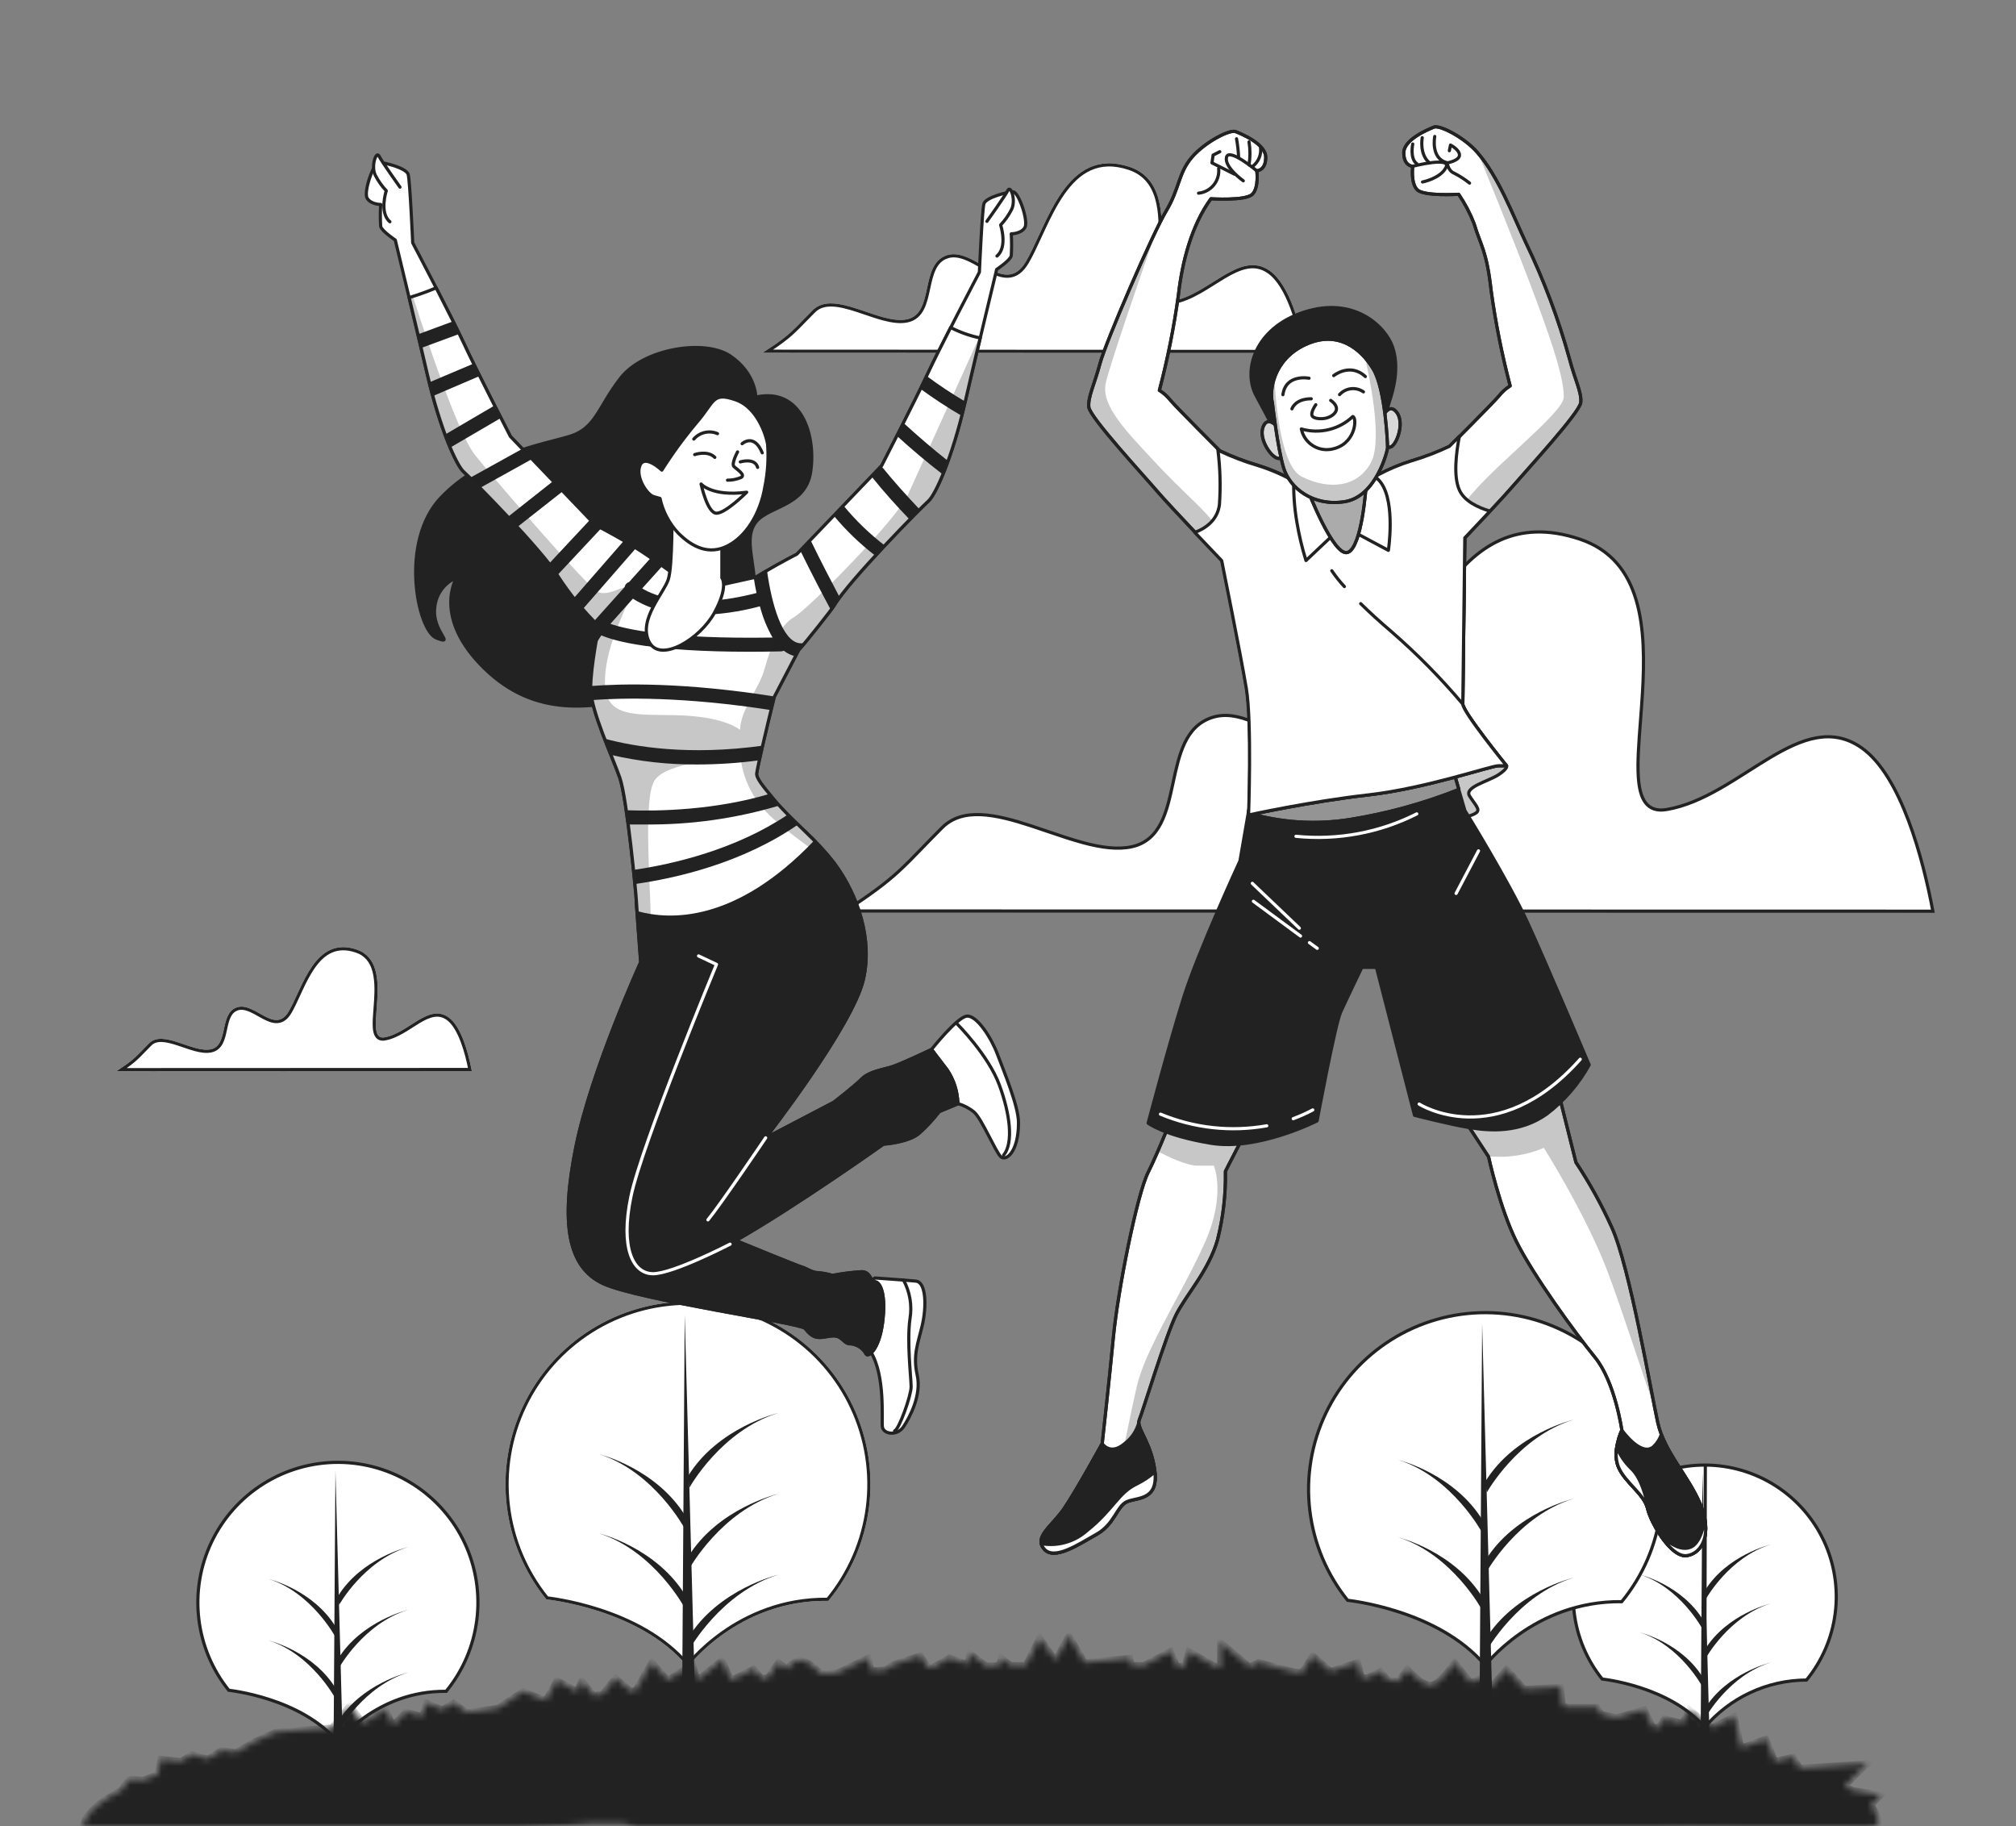 <svg width="318" height="288" viewBox="0 0 318 288" fill="none" xmlns="http://www.w3.org/2000/svg">
<rect x="0" y="0" width="318" height="288" fill="#808080" stroke="none"/>
<mask id="mask0" mask-type="alpha" maskUnits="userSpaceOnUse" x="0" y="0" width="318" height="288">
<path d="M0 15C0 6.716 6.716 0 15 0H303C311.284 0 318 6.716 318 15V288H0V15Z" fill="#F4F6FA"/>
</mask>
<g mask="url(#mask0)">
<path d="M205.93 55.679C205.136 51.429 203.428 44.907 200.284 42.699C195.519 39.339 190.675 46.544 184.91 47.465C179.144 48.387 188.269 29.686 178.184 26.318C168.098 22.95 165.207 35.454 161.84 41.221C158.473 46.989 153.677 38.838 149.349 40.26C145.021 41.682 147.427 49.388 143.107 50.349C138.787 51.31 131.576 45.543 128.209 48.911C125.033 52.089 124.85 52.708 120.268 55.639L205.93 55.679Z" fill="white"/>
<path d="M74.423 168.922C73.899 166.141 72.787 161.867 70.723 160.422C67.546 158.221 64.433 162.94 60.653 163.599C56.873 164.258 62.853 151.945 56.246 149.745C49.639 147.544 47.749 155.727 45.549 159.5C43.349 163.273 40.197 157.911 37.361 158.872C34.527 159.834 36.107 164.854 33.272 165.482C30.437 166.109 25.72 162.304 23.512 164.544C21.424 166.634 21.312 167.023 18.342 168.945L74.423 168.922Z" fill="white"/>
<path d="M286.535 116.364C288.928 115.936 291.282 116.288 293.647 117.942C296.751 120.137 299.181 124.487 301.037 129.403C302.845 134.195 304.091 139.477 304.887 143.703L133.349 143.672C137.471 140.98 139.714 139.281 141.654 137.519C142.899 136.388 144.023 135.228 145.44 133.765C146.343 132.833 147.364 131.779 148.612 130.53C150.242 128.906 152.345 128.375 154.754 128.483C157.171 128.591 159.87 129.342 162.656 130.252C163.498 130.528 164.348 130.817 165.199 131.108C167.154 131.775 169.117 132.444 171.001 132.942C173.707 133.658 176.299 134.035 178.539 133.537C180.809 133.032 182.194 131.638 183.126 129.816C184.051 128.009 184.539 125.763 185.021 123.529L185.034 123.466C185.515 121.237 185.993 119.02 186.878 117.176C187.767 115.325 189.056 113.869 191.159 113.169C193.257 112.471 195.433 112.927 197.656 113.868C199.131 114.493 200.597 115.315 202.059 116.137C202.81 116.558 203.56 116.98 204.311 117.374C206.496 118.52 208.675 119.426 210.752 119.281C212.859 119.134 214.801 117.913 216.525 114.957C217.872 112.646 219.182 109.801 220.569 106.792C220.934 105.998 221.305 105.192 221.684 104.382C223.5 100.491 225.492 96.48 227.902 93.047C230.311 89.613 233.127 86.775 236.583 85.211C240.031 83.65 244.144 83.345 249.178 85.024C254.17 86.688 256.788 90.247 258.091 94.655C259.398 99.077 259.374 104.339 259.074 109.364C258.986 110.851 258.872 112.319 258.763 113.737C258.504 117.091 258.266 120.167 258.426 122.555C258.539 124.253 258.854 125.66 259.547 126.583C259.897 127.05 260.344 127.392 260.903 127.582C261.459 127.77 262.109 127.803 262.863 127.677C265.802 127.185 268.61 125.896 271.309 124.361C272.659 123.593 273.986 122.761 275.29 121.934C275.477 121.815 275.665 121.696 275.852 121.577C276.964 120.87 278.059 120.174 279.143 119.528C281.68 118.016 284.129 116.795 286.535 116.364Z" fill="white" stroke="#222222" stroke-width="0.5"/>
<path d="M200.14 42.903L200.141 42.903C201.647 43.962 202.838 46.081 203.754 48.512C204.624 50.819 205.23 53.361 205.628 55.429L121.115 55.39C122.959 54.186 124.015 53.383 124.933 52.553C125.562 51.984 126.129 51.399 126.839 50.666C127.282 50.208 127.781 49.693 128.386 49.088L128.209 48.911L128.386 49.088C129.163 48.311 130.167 48.05 131.339 48.1C132.519 48.15 133.843 48.515 135.223 48.965C135.64 49.101 136.063 49.245 136.488 49.389C137.455 49.719 138.432 50.051 139.366 50.298C140.712 50.653 142.021 50.847 143.161 50.593C144.331 50.333 145.044 49.609 145.519 48.681C145.986 47.766 146.231 46.634 146.469 45.53L146.474 45.51C146.714 44.397 146.948 43.309 147.381 42.41C147.811 41.515 148.427 40.826 149.427 40.498L149.349 40.26L149.427 40.498C150.424 40.17 151.466 40.386 152.555 40.851C153.277 41.159 153.989 41.561 154.706 41.966C155.081 42.178 155.458 42.391 155.838 42.591C156.92 43.161 158.027 43.628 159.094 43.553C160.191 43.477 161.186 42.837 162.056 41.347C162.729 40.194 163.384 38.774 164.073 37.278C164.254 36.886 164.437 36.49 164.623 36.092C165.524 34.162 166.509 32.181 167.697 30.488C168.886 28.794 170.266 27.405 171.952 26.642C173.629 25.883 175.635 25.731 178.104 26.555C180.531 27.366 181.803 29.091 182.439 31.244C183.078 33.411 183.067 35.997 182.917 38.485C182.873 39.209 182.818 39.928 182.764 40.624C182.634 42.296 182.515 43.842 182.595 45.04C182.652 45.888 182.811 46.618 183.179 47.109C183.367 47.361 183.61 47.548 183.913 47.653C184.214 47.757 184.56 47.774 184.949 47.712C186.433 47.475 187.847 46.835 189.197 46.077C189.872 45.698 190.535 45.286 191.185 44.878C191.289 44.812 191.392 44.747 191.495 44.682C192.039 44.34 192.572 44.004 193.099 43.691C194.359 42.946 195.559 42.352 196.727 42.142C197.881 41.936 199.008 42.105 200.14 42.903Z" fill="white" stroke="#222222" stroke-width="0.5"/>
<path d="M60.696 163.846L60.653 163.599L60.696 163.846C61.683 163.673 62.616 163.238 63.499 162.732C63.941 162.478 64.374 162.205 64.797 161.935C64.855 161.898 64.912 161.861 64.969 161.825C65.334 161.592 65.69 161.364 66.043 161.152C66.862 160.662 67.634 160.278 68.385 160.143C69.123 160.011 69.844 160.117 70.58 160.627C71.546 161.304 72.318 162.671 72.917 164.259C73.469 165.726 73.859 167.34 74.121 168.672L19.178 168.695C20.231 167.991 20.866 167.501 21.426 166.993C21.835 166.621 22.207 166.237 22.674 165.756C22.965 165.456 23.293 165.118 23.689 164.721L23.69 164.72C24.177 164.225 24.808 164.054 25.56 164.084C26.319 164.114 27.175 164.35 28.079 164.646C28.353 164.736 28.633 164.832 28.915 164.928C29.546 165.144 30.186 165.364 30.797 165.527C31.682 165.763 32.556 165.896 33.326 165.726L33.326 165.726C34.124 165.549 34.611 165.057 34.931 164.434C35.243 163.825 35.406 163.074 35.561 162.355L35.564 162.342C35.721 161.612 35.873 160.911 36.151 160.33C36.425 159.757 36.814 159.322 37.442 159.109C38.065 158.898 38.724 159.027 39.43 159.326C39.904 159.526 40.367 159.788 40.84 160.055C41.082 160.192 41.327 160.33 41.577 160.462C42.287 160.837 43.031 161.156 43.757 161.108C44.513 161.058 45.187 160.618 45.765 159.626C46.206 158.869 46.636 157.936 47.086 156.958C47.204 156.701 47.324 156.441 47.446 156.18C48.035 154.918 48.676 153.628 49.449 152.526C50.223 151.424 51.115 150.529 52.2 150.038C53.276 149.55 54.567 149.449 56.167 149.982C57.724 150.501 58.54 151.607 58.95 153.001C59.365 154.41 59.358 156.096 59.26 157.729C59.232 158.2 59.196 158.669 59.16 159.125C59.075 160.225 58.996 161.249 59.05 162.039C59.087 162.596 59.193 163.095 59.45 163.435C59.584 163.611 59.758 163.742 59.975 163.814C60.189 163.885 60.431 163.892 60.696 163.846Z" fill="white" stroke="#222222" stroke-width="0.5"/>
<path d="M268.895 272.423C266.117 269.163 262.105 267.266 258.779 266.18C257.074 265.624 255.542 265.278 254.436 265.072C253.882 264.968 253.435 264.9 253.126 264.857C252.971 264.835 252.851 264.82 252.769 264.811C252.753 264.809 252.739 264.807 252.726 264.806C250.294 261.777 248.76 258.124 248.302 254.265C247.838 250.361 248.491 246.404 250.186 242.859C251.883 239.311 254.55 236.319 257.881 234.23L257.881 234.23C261.21 232.14 265.063 231.041 268.994 231.058L268.895 272.423ZM268.895 272.423C270.853 270.117 273.284 268.256 276.025 266.969C278.82 265.655 281.867 264.971 284.955 264.961C287.418 261.95 288.987 258.308 289.481 254.446L289.729 254.477L289.481 254.446C289.98 250.547 289.361 246.585 287.698 243.022C286.032 239.462 283.391 236.446 280.081 234.327C276.77 232.208 272.926 231.076 268.995 231.058L268.895 272.423Z" fill="white" stroke="#222222" stroke-width="0.5"/>
<path d="M268.539 232.284L268.172 286.463H269.999L268.539 232.284Z" fill="#222222"/>
<path d="M269.087 270.773C269.087 270.773 272.732 264.211 279.299 262.201C279.299 262.201 272.367 263.846 268.904 269.493L269.087 270.773Z" fill="#222222"/>
<path d="M269.087 252.168C269.087 252.168 272.732 245.606 279.299 243.595C279.299 243.595 272.367 245.24 268.904 250.89L269.087 252.168Z" fill="#222222"/>
<path d="M269.087 261.47C269.087 261.47 272.732 254.908 279.299 252.898C279.299 252.898 272.367 254.543 268.904 260.19L269.087 261.47Z" fill="#222222"/>
<path d="M268.547 256.909C268.547 256.909 265.029 250.349 258.692 248.339C258.692 248.339 265.379 249.982 268.722 255.631L268.547 256.909Z" fill="#222222"/>
<path d="M268.547 266.029C268.547 266.029 265.029 259.467 258.692 257.459C258.692 257.459 265.379 259.102 268.722 264.751L268.547 266.029Z" fill="#222222"/>
<path d="M234.268 262.638C230.559 258.246 225.17 255.691 220.699 254.23C218.421 253.486 216.373 253.023 214.894 252.747C214.155 252.608 213.558 252.516 213.144 252.459C212.938 252.43 212.777 252.41 212.668 252.398C212.629 252.393 212.597 252.389 212.572 252.387C209.29 248.31 207.223 243.391 206.604 238.192C205.98 232.948 206.859 227.633 209.137 222.869C211.417 218.103 215 214.084 219.474 211.278C223.947 208.473 229.127 206.995 234.406 207.019C239.685 207.043 244.85 208.569 249.297 211.414C253.746 214.262 257.294 218.313 259.529 223.098C261.763 227.884 262.594 233.206 261.922 238.445C261.255 243.644 259.137 248.551 255.812 252.6C248.847 252.526 243.424 255.082 239.74 257.661C237.887 258.957 236.473 260.261 235.521 261.241C235.045 261.731 234.684 262.14 234.442 262.428C234.375 262.508 234.317 262.578 234.268 262.638Z" fill="white" stroke="#222222" stroke-width="0.5"/>
<path d="M233.789 208.761L233.302 281.305H235.741L233.789 208.761Z" fill="#222222"/>
<path d="M234.526 260.302C234.526 260.302 239.41 251.508 248.201 248.823C248.201 248.823 238.918 251.016 234.28 258.586L234.526 260.302Z" fill="#222222"/>
<path d="M234.526 235.382C234.526 235.382 239.41 226.588 248.201 223.903C248.201 223.903 238.918 226.104 234.28 233.674L234.526 235.382Z" fill="#222222"/>
<path d="M234.526 247.847C234.526 247.847 239.41 239.053 248.201 236.358C248.201 236.358 238.918 238.559 234.28 246.131L234.526 247.847Z" fill="#222222"/>
<path d="M233.804 241.737C233.804 241.737 229.086 232.943 220.606 230.258C220.606 230.258 229.555 232.449 234.035 240.029L233.804 241.737Z" fill="#222222"/>
<path d="M233.804 253.947C233.804 253.947 229.086 245.153 220.606 242.468C220.606 242.468 229.555 244.668 234.035 252.238L233.804 253.947Z" fill="#222222"/>
<path d="M86.184 252.248C86.184 252.248 100.995 253.708 108.499 262.892C108.499 262.892 116.44 252.255 130.671 252.477C134.155 248.279 136.375 243.176 137.072 237.763C137.768 232.351 136.913 226.851 134.606 221.906C132.299 216.961 128.634 212.773 124.04 209.831C119.445 206.889 114.109 205.313 108.654 205.288C103.199 205.262 97.849 206.788 93.227 209.687C88.605 212.586 84.902 216.741 82.549 221.664C80.196 226.588 79.29 232.079 79.936 237.497C80.583 242.917 82.755 248.039 86.2 252.27L86.184 252.248Z" fill="white"/>
<path d="M108.677 262.274C108.606 262.358 108.545 262.432 108.494 262.495C104.702 257.996 99.184 255.381 94.605 253.888C92.272 253.128 90.175 252.656 88.661 252.374C87.904 252.233 87.292 252.139 86.869 252.081C86.658 252.052 86.493 252.031 86.381 252.018C86.355 252.015 86.332 252.012 86.311 252.01C82.944 247.835 80.82 242.797 80.184 237.467C79.544 232.096 80.442 226.653 82.775 221.772C85.107 216.892 88.778 212.773 93.36 209.899C97.941 207.025 103.245 205.513 108.653 205.538L108.653 205.538C114.061 205.562 119.35 207.125 123.905 210.041C128.46 212.958 132.092 217.11 134.379 222.012L134.606 221.906L134.379 222.012C136.667 226.914 137.514 232.366 136.824 237.731C136.138 243.058 133.965 248.082 130.555 252.225C123.431 252.144 117.879 254.758 114.105 257.396C112.208 258.723 110.759 260.056 109.783 261.059C109.295 261.561 108.925 261.98 108.677 262.274Z" fill="white" stroke="#222222" stroke-width="0.5"/>
<path d="M108.007 207.34L107.506 281.6H110.008L108.007 207.34Z" fill="#222222"/>
<path d="M108.761 260.095C108.761 260.095 113.756 251.104 122.785 248.346C122.785 248.346 113.256 250.595 108.539 258.348L108.761 260.095Z" fill="#222222"/>
<path d="M108.761 234.596C108.761 234.596 113.756 225.595 122.753 222.847C122.753 222.847 113.224 225.094 108.507 232.839L108.761 234.596Z" fill="#222222"/>
<path d="M108.761 247.346C108.761 247.346 113.756 238.344 122.753 235.596C122.753 235.596 113.224 237.845 108.507 245.598L108.761 247.346Z" fill="#222222"/>
<path d="M108.014 241.093C108.014 241.093 103.194 232.094 94.514 229.344C94.514 229.344 103.679 231.593 108.261 239.345L108.014 241.093Z" fill="#222222"/>
<path d="M108.014 253.596C108.014 253.596 103.194 244.597 94.514 241.84C94.514 241.84 103.679 244.096 108.261 251.841L108.014 253.596Z" fill="#222222"/>
<path d="M53.386 274.563C53.35 274.607 53.316 274.647 53.287 274.683C50.333 271.211 46.064 269.192 42.523 268.037C40.71 267.445 39.08 267.078 37.904 266.859C37.316 266.749 36.84 266.676 36.511 266.631C36.346 266.608 36.218 266.592 36.131 266.582C36.115 266.58 36.1 266.578 36.086 266.576C33.49 263.348 31.853 259.455 31.363 255.339C30.869 251.18 31.565 246.969 33.37 243.192C35.176 239.415 38.017 236.228 41.563 234.004C45.109 231.781 49.214 230.611 53.399 230.629C57.584 230.648 61.677 231.856 65.203 234.113C68.728 236.37 71.54 239.583 73.311 243.376C75.082 247.17 75.739 251.387 75.206 255.539C74.678 259.653 73.004 263.535 70.376 266.739C64.844 266.686 60.535 268.718 57.606 270.768C56.131 271.8 55.005 272.837 54.246 273.617C53.867 274.008 53.58 274.334 53.386 274.563Z" fill="white" stroke="#222222" stroke-width="0.5"/>
<path d="M52.91 231.965L52.521 289.591H54.459L52.91 231.965Z" fill="#222222"/>
<path d="M53.49 272.901C53.49 272.901 57.373 265.92 64.353 263.782C64.353 263.782 56.984 265.53 53.299 271.543L53.49 272.901Z" fill="#222222"/>
<path d="M53.49 253.112C53.49 253.112 57.373 246.131 64.353 243.994C64.353 243.994 56.984 245.742 53.299 251.754L53.49 253.112Z" fill="#222222"/>
<path d="M53.49 263.019C53.49 263.019 57.373 256.028 64.353 253.898C64.353 253.898 56.984 255.648 53.299 261.66L53.49 263.019Z" fill="#222222"/>
<path d="M52.902 258.158C52.902 258.158 49.154 251.174 42.42 249.037C42.42 249.037 49.567 250.785 53.085 256.799L52.902 258.158Z" fill="#222222"/>
<path d="M52.902 267.857C52.902 267.857 49.154 260.874 42.42 258.737C42.42 258.737 49.567 260.484 53.085 266.499L52.902 267.857Z" fill="#222222"/>
<mask id="path-36-inside-1" fill="white">
<path d="M296.699 283.109L292.188 282.315C291.806 282.108 291.402 281.909 290.973 281.719L294.562 278.129L283.898 278.844L282.825 277.065L279.983 277.771L278.56 274.212L274.645 275.641L273.581 270.661L270.024 272.44L266.466 269.588L265.386 271.757L262.542 271.043L261.566 272.504L260.661 272.275L259.374 269.588L255.006 270.875L252.624 270.343L251.887 269.23H247.303L246.51 269.079L246.169 266.029L240.482 266.387L237.638 263.21L235.146 266.054L233.733 264.608L231.954 265.323L229.46 262.145C229.46 262.145 227.331 265.323 225.91 265.703C224.489 266.085 221.995 263.21 221.995 263.21L220.542 265.148L218.954 264.973L217.747 263.566L215.625 264.608L214.769 264.528L214.173 262.145L209.9 263.566L207.058 261.073L205.389 263.741L204.231 263.663L202.435 263.21L198.52 262.145L197.099 262.853L192.477 258.944V262.987H192.057L187.498 260.382L186.895 262.765H185.64L184.647 260.382L180.423 262.622H178.437L178.247 261.478L171.1 262.193L168.614 257.919L166.478 261.835L163.992 258.277L161.816 262.622H159.434L157.925 261.446L157.576 262.661L155.582 262.717L152.962 260.699L152.605 262.471L149.785 261.431L146.99 263.018H146.45L145.164 261.088L140.891 262.51L139.644 263.344L137.429 263.464L136.984 261.446L132.029 263.829L129.575 263.987C128.741 263.145 127.28 261.835 126.311 261.835C125.863 261.871 125.432 262.02 125.058 262.269C124.685 262.517 124.38 262.858 124.175 263.257L122.785 262.12L121.157 264.559L120.093 264.656L118.878 263.186L115.32 264.965L113.899 261.787L109.984 264.965L109.269 262.471L105.314 264.965L102.821 262.12L100.264 266.594L99.47 266.681L97.087 264.608L95.023 267.19L93.609 267.365L91.751 264.98L91.036 266.76L87.86 264.98L86.081 268.159L82.523 266.737L78.513 269.374L73.661 270.065L71.548 268.548L69.769 269.612L67.276 268.548L66.569 270.685L64.076 269.97L62.202 271.844L61.86 271.9L60.844 269.588L57.318 271.757L55.189 268.913L52.338 272.472L47.717 272.822L43.452 273.18L40.276 274.602L37.187 276.357L34.939 276.023L32.906 277.318L32.692 277.374L30.309 276.69L28.531 277.754L25.354 277.406L24.862 279.845C24.068 280.13 23.337 280.424 22.591 280.733C21.884 280.663 21.161 280.607 20.724 280.607C20.288 280.607 19.708 281.402 19.136 282.33C13.95 285.017 10.774 288.376 14.872 291.983C20.256 296.749 33.931 294.651 40.236 294.23C67.236 292.436 87.621 286.772 98.104 287.692C108.586 288.615 66.966 310.436 111.977 310.445C156.988 310.453 249.361 305.234 262.861 303.963C276.36 302.691 249.464 297.735 253.332 291.791C257.199 285.85 288.599 290.886 293.879 289.472C297.38 288.535 296.261 286.193 295.134 284.706L296.699 283.109Z"/>
</mask>
<path d="M296.699 283.109L292.188 282.315C291.806 282.108 291.402 281.909 290.973 281.719L294.562 278.129L283.898 278.844L282.825 277.065L279.983 277.771L278.56 274.212L274.645 275.641L273.581 270.661L270.024 272.44L266.466 269.588L265.386 271.757L262.542 271.043L261.566 272.504L260.661 272.275L259.374 269.588L255.006 270.875L252.624 270.343L251.887 269.23H247.303L246.51 269.079L246.169 266.029L240.482 266.387L237.638 263.21L235.146 266.054L233.733 264.608L231.954 265.323L229.46 262.145C229.46 262.145 227.331 265.323 225.91 265.703C224.489 266.085 221.995 263.21 221.995 263.21L220.542 265.148L218.954 264.973L217.747 263.566L215.625 264.608L214.769 264.528L214.173 262.145L209.9 263.566L207.058 261.073L205.389 263.741L204.231 263.663L202.435 263.21L198.52 262.145L197.099 262.853L192.477 258.944V262.987H192.057L187.498 260.382L186.895 262.765H185.64L184.647 260.382L180.423 262.622H178.437L178.247 261.478L171.1 262.193L168.614 257.919L166.478 261.835L163.992 258.277L161.816 262.622H159.434L157.925 261.446L157.576 262.661L155.582 262.717L152.962 260.699L152.605 262.471L149.785 261.431L146.99 263.018H146.45L145.164 261.088L140.891 262.51L139.644 263.344L137.429 263.464L136.984 261.446L132.029 263.829L129.575 263.987C128.741 263.145 127.28 261.835 126.311 261.835C125.863 261.871 125.432 262.02 125.058 262.269C124.685 262.517 124.38 262.858 124.175 263.257L122.785 262.12L121.157 264.559L120.093 264.656L118.878 263.186L115.32 264.965L113.899 261.787L109.984 264.965L109.269 262.471L105.314 264.965L102.821 262.12L100.264 266.594L99.47 266.681L97.087 264.608L95.023 267.19L93.609 267.365L91.751 264.98L91.036 266.76L87.86 264.98L86.081 268.159L82.523 266.737L78.513 269.374L73.661 270.065L71.548 268.548L69.769 269.612L67.276 268.548L66.569 270.685L64.076 269.97L62.202 271.844L61.86 271.9L60.844 269.588L57.318 271.757L55.189 268.913L52.338 272.472L47.717 272.822L43.452 273.18L40.276 274.602L37.187 276.357L34.939 276.023L32.906 277.318L32.692 277.374L30.309 276.69L28.531 277.754L25.354 277.406L24.862 279.845C24.068 280.13 23.337 280.424 22.591 280.733C21.884 280.663 21.161 280.607 20.724 280.607C20.288 280.607 19.708 281.402 19.136 282.33C13.95 285.017 10.774 288.376 14.872 291.983C20.256 296.749 33.931 294.651 40.236 294.23C67.236 292.436 87.621 286.772 98.104 287.692C108.586 288.615 66.966 310.436 111.977 310.445C156.988 310.453 249.361 305.234 262.861 303.963C276.36 302.691 249.464 297.735 253.332 291.791C257.199 285.85 288.599 290.886 293.879 289.472C297.38 288.535 296.261 286.193 295.134 284.706L296.699 283.109Z" fill="#222222" stroke="#222222" mask="url(#path-36-inside-1)"/>
<path d="M185.164 175.364C185.164 175.364 182.869 181.37 181.105 184.897C179.343 188.424 176.341 203.455 175.626 210.874C174.911 218.293 173.863 227.659 173.863 227.659C173.863 227.659 169.797 235.08 167.86 237.909C165.922 240.735 163.095 242.324 164.683 244.264C166.271 246.201 170.163 243.556 172.99 241.967C175.817 240.379 176.166 237.551 177.754 236.843C179.343 236.137 182.702 236.66 182.17 232.077C181.638 227.493 179.168 225.189 179.7 223.95C180.232 222.711 183.933 210.526 185.521 207.347C187.109 204.17 190.643 200.451 192.056 195.51C192.943 191.987 193.359 188.363 193.295 184.73C193.295 184.73 196.646 178.018 197.179 177.66C197.71 177.303 187.109 176.778 185.164 175.364Z" fill="white"/>
<path d="M185.164 175.364C185.164 175.364 182.869 181.37 181.105 184.897C179.343 188.424 176.341 203.455 175.626 210.874C174.911 218.293 173.863 227.659 173.863 227.659C173.863 227.659 169.797 235.08 167.86 237.909C165.922 240.735 163.095 242.324 164.683 244.264C166.271 246.201 170.163 243.556 172.99 241.967C175.817 240.379 176.166 237.551 177.754 236.843C179.343 236.137 182.702 236.66 182.17 232.077C181.638 227.493 179.168 225.189 179.7 223.95C180.232 222.711 183.933 210.526 185.521 207.347C187.109 204.17 190.643 200.451 192.056 195.51C192.943 191.987 193.359 188.363 193.295 184.73C193.295 184.73 196.646 178.018 197.179 177.66C197.71 177.303 187.109 176.778 185.164 175.364Z" fill="white" stroke="#222222" stroke-width="0.5" stroke-linecap="round" stroke-linejoin="round"/>
<path opacity="0.25" d="M182.63 181.584C184.171 182.379 187.125 183.841 188.935 183.841H191.469C191.469 183.841 193.438 188.345 190.063 195.948C186.688 203.55 180.772 212.551 179.366 218.461C178.572 221.757 176.492 232.038 174.792 240.498C176.079 239.021 176.587 237.376 177.746 236.86C179.334 236.152 182.694 236.677 182.162 232.094C181.629 227.508 179.16 225.205 179.692 223.966C180.224 222.727 183.932 210.526 185.521 207.347C187.109 204.17 190.643 200.451 192.056 195.51C192.943 191.987 193.359 188.363 193.295 184.73C193.295 184.73 196.646 178.018 197.179 177.66C197.71 177.303 187.109 176.778 185.163 175.364C185.163 175.364 183.932 178.51 182.63 181.584Z" fill="#222222"/>
<path d="M185.164 175.364C185.164 175.364 182.869 181.37 181.105 184.897C179.343 188.424 176.341 203.455 175.626 210.874C174.911 218.293 173.863 227.659 173.863 227.659C173.863 227.659 169.797 235.08 167.86 237.909C165.922 240.735 163.095 242.324 164.683 244.264C166.271 246.202 170.163 243.556 172.99 241.967C175.817 240.379 176.166 237.551 177.754 236.843C179.343 236.137 182.702 236.66 182.17 232.077C181.638 227.493 179.168 225.189 179.7 223.95C180.232 222.711 183.933 210.526 185.521 207.347C187.109 204.17 190.643 200.451 192.056 195.51C192.943 191.987 193.359 188.363 193.295 184.73C193.295 184.73 196.646 178.018 197.179 177.66C197.71 177.303 187.109 176.778 185.164 175.364Z" stroke="#222222" stroke-width="0.5" stroke-linecap="round" stroke-linejoin="round"/>
<path d="M164.675 244.278C166.264 246.225 170.155 243.572 172.982 241.983C175.809 240.394 176.158 237.565 177.747 236.859C179.335 236.151 182.694 236.677 182.162 232.093C181.694 228.009 179.692 225.738 179.621 224.419C179.253 225.718 178.473 226.862 177.397 227.676C175.102 229.623 173.863 227.676 173.863 227.676C173.863 227.676 169.798 235.095 167.86 237.923C165.922 240.751 163.087 242.365 164.675 244.278Z" fill="#222222" stroke="#222222" stroke-width="0.5" stroke-linecap="round" stroke-linejoin="round"/>
<path d="M182.17 232.133C181.312 232.886 180.359 233.525 179.335 234.031C176.333 235.445 175.627 238.091 171.394 241.45C170.429 242.3 169.285 242.92 168.048 243.265C166.811 243.612 165.512 243.677 164.247 243.453C164.326 243.746 164.47 244.016 164.668 244.247C166.256 246.194 170.147 243.541 172.974 241.952C175.801 240.362 176.151 237.534 177.739 236.828C179.327 236.12 182.662 236.668 182.17 232.133Z" fill="white" stroke="#222222" stroke-width="0.5" stroke-linecap="round" stroke-linejoin="round"/>
<path d="M230.738 176.246L234.804 182.435C234.804 182.435 236.567 190.562 239.22 195.861C241.872 201.159 248.407 210.159 251.585 214.06C254.76 217.96 255.824 225.546 255.824 225.546C255.824 225.546 254.237 228.908 255.293 231.378C256.349 233.849 259.359 235.621 259.89 237.916C260.422 240.211 263.6 245.693 266.07 245.335C268.539 244.977 270.135 241.808 268.189 237.208C266.243 232.61 262.535 229.083 261.479 224.307C260.422 219.534 257.064 199.745 254.237 193.563C252.632 190.001 250.741 186.574 248.582 183.316L245.93 172.711C245.93 172.711 236.042 178.018 230.738 176.246Z" fill="white"/>
<path d="M230.738 176.246L234.804 182.435C234.804 182.435 236.567 190.562 239.22 195.861C241.872 201.159 248.407 210.159 251.585 214.06C254.76 217.96 255.824 225.546 255.824 225.546C255.824 225.546 254.237 228.908 255.293 231.378C256.349 233.849 259.359 235.621 259.89 237.916C260.422 240.211 263.6 245.693 266.07 245.335C268.539 244.977 270.135 241.808 268.189 237.208C266.243 232.61 262.535 229.083 261.479 224.307C260.422 219.534 257.064 199.745 254.237 193.563C252.632 190.001 250.741 186.574 248.582 183.316L245.93 172.711C245.93 172.711 236.042 178.018 230.738 176.246Z" fill="white" stroke="#222222" stroke-width="0.5" stroke-linecap="round" stroke-linejoin="round"/>
<path opacity="0.25" d="M254.237 193.563C252.632 190.001 250.741 186.574 248.582 183.316L245.93 172.711C245.93 172.711 236.042 178.018 230.738 176.246L234.779 182.395C235.47 182.395 236.234 182.435 237.052 182.435C239.277 182.377 241.473 181.899 243.524 181.029C243.524 181.029 250.274 191.721 253.648 200.729C255.992 206.982 259.016 216.475 261.018 222.083C259.644 215.131 256.729 199.03 254.237 193.563Z" fill="#222222"/>
<path d="M230.738 176.246L234.804 182.435C234.804 182.435 236.567 190.562 239.22 195.861C241.872 201.159 248.407 210.159 251.585 214.06C254.76 217.96 255.824 225.546 255.824 225.546C255.824 225.546 254.237 228.908 255.293 231.378C256.349 233.849 259.359 235.621 259.89 237.916C260.422 240.211 263.6 245.693 266.07 245.335C268.539 244.977 270.135 241.808 268.189 237.208C266.243 232.61 262.535 229.083 261.479 224.307C260.422 219.534 257.064 199.745 254.237 193.563C252.632 190.001 250.741 186.574 248.582 183.316L245.93 172.711C245.93 172.711 236.042 178.018 230.738 176.246Z" stroke="#222222" stroke-width="0.5" stroke-linecap="round" stroke-linejoin="round"/>
<path d="M268.189 237.208C266.513 233.238 263.527 230.059 262.058 226.223C261.803 226.979 261.359 227.659 260.773 228.2C258.826 229.789 255.824 225.547 255.824 225.547C255.824 225.547 254.237 228.908 255.293 231.378C256.349 233.849 259.359 235.621 259.89 237.916C260.423 240.211 263.6 245.693 266.07 245.335C268.539 244.977 270.136 241.808 268.189 237.208Z" fill="#222222" stroke="#222222" stroke-width="0.5" stroke-linecap="round" stroke-linejoin="round"/>
<path d="M259.89 237.916C260.113 238.745 260.434 239.544 260.843 240.299C260.748 240.098 260.666 239.891 260.598 239.678C259.707 236.852 259.184 233.323 257.238 231.544C256.288 230.607 255.533 229.489 255.023 228.255C254.828 229.299 254.921 230.376 255.293 231.371C256.357 233.856 259.374 235.62 259.89 237.916Z" fill="white" stroke="#222222" stroke-width="0.5" stroke-linecap="round" stroke-linejoin="round"/>
<path d="M268.904 239.481C268.69 240.966 268.252 242.658 267.316 243.573C265.671 245.216 262.639 243.317 261.208 240.974C262.488 243.247 264.442 245.574 266.077 245.335C268.109 245.05 269.547 242.826 268.904 239.481Z" fill="white" stroke="#222222" stroke-width="0.5" stroke-linecap="round" stroke-linejoin="round"/>
<path d="M237.631 120.765C237.631 120.765 237.981 121.115 236.393 122.171C234.804 123.228 230.921 124.118 231.803 125.532C232.684 126.946 233.565 127.653 232.859 128.185C232.152 128.717 231.096 128.717 230.215 129.416C229.334 130.115 226.681 121.647 226.681 121.647C226.681 121.647 233.217 118.438 237.631 120.765Z" fill="white"/>
<path d="M237.631 120.765C237.631 120.765 237.981 121.115 236.393 122.171C234.804 123.228 230.921 124.118 231.803 125.532C232.684 126.946 233.565 127.653 232.859 128.185C232.152 128.717 231.096 128.717 230.215 129.416C229.334 130.115 226.681 121.647 226.681 121.647C226.681 121.647 233.217 118.438 237.631 120.765Z" fill="white"/>
<path opacity="0.25" d="M237.631 120.765C237.631 120.765 237.981 121.115 236.393 122.171C234.804 123.228 230.921 124.118 231.803 125.532C232.684 126.946 233.565 127.653 232.859 128.185C232.152 128.717 231.096 128.717 230.215 129.416C229.334 130.115 226.681 121.647 226.681 121.647C226.681 121.647 233.217 118.438 237.631 120.765Z" fill="#222222"/>
<path d="M237.631 120.765C237.631 120.765 237.981 121.115 236.393 122.171C234.804 123.228 230.921 124.118 231.803 125.532C232.684 126.946 233.565 127.653 232.859 128.185C232.152 128.717 231.096 128.717 230.215 129.416C229.334 130.115 226.681 121.647 226.681 121.647C226.681 121.647 233.217 118.438 237.631 120.765Z" stroke="#222222" stroke-width="0.5" stroke-linecap="round" stroke-linejoin="round"/>
<path d="M197.179 126.596L195.59 135.779C195.59 135.779 189.055 149.919 186.76 157.164C184.465 164.41 181.105 177.128 181.105 177.128C181.105 177.128 183.575 179.074 191 180.306C198.425 181.537 207.756 176.778 207.756 176.778C207.756 176.778 210.584 161.581 211.465 159.635C212.345 157.689 214.815 152.565 214.815 152.565H217.119L223.122 175.897C223.122 175.897 228.594 177.311 231.779 177.835C234.964 178.359 239.721 178.717 243.969 175.714C246.722 173.621 249.009 170.974 250.678 167.945C250.678 167.945 243.969 152.057 240.959 145.503C237.949 138.949 231.071 127.827 231.071 127.827L228.952 120.582L197.179 126.596Z" fill="#222222" stroke="#222222" stroke-width="0.5" stroke-linecap="round" stroke-linejoin="round"/>
<path d="M197.537 139.314L204.953 146.384" stroke="white" stroke-width="0.5" stroke-linecap="round" stroke-linejoin="round"/>
<path d="M206.55 148.665L207.781 149.562" stroke="white" stroke-width="0.5" stroke-linecap="round" stroke-linejoin="round"/>
<path d="M197.71 142.143L205.143 147.624" stroke="white" stroke-width="0.5" stroke-linecap="round" stroke-linejoin="round"/>
<path d="M203.992 176.429C205.048 176.037 206.078 175.575 207.073 175.047" stroke="white" stroke-width="0.5" stroke-linecap="round" stroke-linejoin="round"/>
<path d="M183.051 175.714C188.348 177.919 194.167 178.556 199.815 177.549" stroke="white" stroke-width="0.5" stroke-linecap="round" stroke-linejoin="round"/>
<path d="M223.854 174.125C223.854 174.125 236.042 181.902 249.266 167.055" stroke="white" stroke-width="0.5" stroke-linecap="round" stroke-linejoin="round"/>
<path d="M233.217 134.19L229.682 140.903" stroke="white" stroke-width="0.5" stroke-linecap="round" stroke-linejoin="round"/>
<path d="M204.421 131.895C210.981 132.558 217.594 131.331 223.48 128.359" stroke="white" stroke-width="0.5" stroke-linecap="round" stroke-linejoin="round"/>
<path d="M230.119 124.506L228.976 120.582L197.211 126.596L196.924 128.232C202.12 129.751 207.589 130.096 212.934 129.241C218.818 128.296 224.58 126.708 230.119 124.506Z" fill="white"/>
<path d="M230.119 124.506L228.976 120.582L197.211 126.596L196.924 128.232C202.12 129.751 207.589 130.096 212.934 129.241C218.818 128.296 224.58 126.708 230.119 124.506Z" fill="#949494" stroke="#222222" stroke-width="0.5" stroke-linecap="round" stroke-linejoin="round"/>
<path d="M230.119 124.506L228.976 120.582L197.211 126.596L196.924 128.232C202.12 129.751 207.589 130.096 212.934 129.241C218.818 128.296 224.58 126.708 230.119 124.506Z" stroke="#222222" stroke-width="0.5" stroke-linecap="round" stroke-linejoin="round"/>
<path d="M247.573 56.617C245.834 50.317 243.533 44.186 240.697 38.298C238.546 33.714 236.409 27.971 233.088 24.102C230.969 21.631 227.078 19.685 226.195 20.043C225.314 20.4 221.431 21.981 221.431 24.102C221.431 26.223 222.845 26.223 222.845 26.223C222.845 26.223 222.487 28.876 223.552 29.933C224.616 30.989 230.088 30.64 230.088 30.64C231.064 32.077 231.878 33.62 232.509 35.239C233.565 38.767 234.502 39.474 235.21 45.837C235.908 50.9 236.91 55.916 238.21 60.859C237.531 61.278 236.931 61.816 236.441 62.448C235.385 63.687 228.674 70.392 228.674 70.392C226.734 71.313 224.722 72.08 222.662 72.688C220.854 73.25 219.105 73.984 217.438 74.88C216.348 74.753 215.253 74.634 214.665 74.634C213.426 74.634 204.778 76.223 204.778 76.223C202.78 75.034 200.647 74.084 198.425 73.395C196.365 72.787 194.355 72.019 192.414 71.099C192.414 71.099 185.704 64.386 184.648 63.155C184.157 62.523 183.558 61.985 182.877 61.566C184.177 56.623 185.18 51.607 185.878 46.544C186.45 41.412 187.927 35.581 191.008 31.347C191.008 31.347 196.48 31.704 197.544 30.64C198.608 29.575 198.243 26.93 198.243 26.93C198.243 26.93 199.656 26.93 199.656 24.809C199.656 22.688 195.773 21.099 194.892 20.75C194.01 20.4 190.127 22.338 187.999 24.809C185.871 27.279 186.061 29.758 183.941 33.293C181.821 36.828 174.411 53.948 173.514 57.324C172.617 60.7 171.576 62.623 171.751 64.219C171.926 65.816 180.407 74.991 182.527 77.47C184.648 79.949 192.772 88.425 192.772 88.425C192.772 88.425 195.773 103.264 196.654 108.571C197.537 113.878 197.012 128.534 197.012 128.534C197.012 128.534 206.725 126.413 215.912 125.357C225.1 124.3 235.161 120.765 236.4 120.765H237.639C237.639 120.765 230.747 112.281 230.747 111.041C230.747 110.056 230.976 92.055 231.064 84.826C233.629 82.125 237.259 78.28 238.568 76.747C240.689 74.269 249.169 65.085 249.344 63.496C249.52 61.907 248.456 59.977 247.573 56.617Z" fill="white"/>
<path d="M247.573 56.617C245.834 50.317 243.533 44.186 240.697 38.298C238.546 33.714 236.409 27.971 233.088 24.102C230.969 21.631 227.078 19.685 226.195 20.043C225.314 20.4 221.431 21.981 221.431 24.102C221.431 26.223 222.845 26.223 222.845 26.223C222.845 26.223 222.487 28.876 223.552 29.933C224.616 30.989 230.088 30.64 230.088 30.64C231.064 32.077 231.878 33.62 232.509 35.239C233.565 38.767 234.502 39.474 235.21 45.837C235.908 50.9 236.91 55.916 238.21 60.859C237.531 61.278 236.931 61.816 236.441 62.448C235.385 63.687 228.674 70.392 228.674 70.392C226.734 71.313 224.722 72.08 222.662 72.688C220.854 73.25 219.105 73.984 217.438 74.88C216.348 74.753 215.253 74.634 214.665 74.634C213.426 74.634 204.778 76.223 204.778 76.223C202.78 75.034 200.647 74.084 198.425 73.395C196.365 72.787 194.355 72.019 192.414 71.099C192.414 71.099 185.704 64.386 184.648 63.155C184.157 62.523 183.558 61.985 182.877 61.566C184.177 56.623 185.18 51.607 185.878 46.544C186.45 41.412 187.927 35.581 191.008 31.347C191.008 31.347 196.48 31.704 197.544 30.64C198.608 29.575 198.243 26.93 198.243 26.93C198.243 26.93 199.656 26.93 199.656 24.809C199.656 22.688 195.773 21.099 194.892 20.75C194.01 20.4 190.127 22.338 187.999 24.809C185.871 27.279 186.061 29.758 183.941 33.293C181.821 36.828 174.411 53.948 173.514 57.324C172.617 60.7 171.576 62.623 171.751 64.219C171.926 65.816 180.407 74.991 182.527 77.47C184.648 79.949 192.772 88.425 192.772 88.425C192.772 88.425 195.773 103.264 196.654 108.571C197.537 113.878 197.012 128.534 197.012 128.534C197.012 128.534 206.725 126.413 215.912 125.357C225.1 124.3 235.161 120.765 236.4 120.765H237.639C237.639 120.765 230.747 112.281 230.747 111.041C230.747 110.056 230.976 92.055 231.064 84.826C233.629 82.125 237.259 78.28 238.568 76.747C240.689 74.269 249.169 65.085 249.344 63.496C249.52 61.907 248.456 59.977 247.573 56.617Z" fill="white" stroke="#222222" stroke-width="0.5" stroke-linecap="round" stroke-linejoin="round"/>
<path opacity="0.25" d="M197.71 112.082C197.179 109.604 196.472 95.288 195.591 90.697C194.709 86.105 192.589 84.341 191.35 82.395C190.111 80.449 186.585 77.629 182.162 72.862C177.739 68.096 173.689 64.037 174.403 60.501C174.888 58.047 179.652 44.224 182.511 36.034C179.549 42.111 174.252 54.52 173.514 57.324C172.632 60.684 171.576 62.623 171.751 64.219C171.926 65.816 180.407 74.991 182.527 77.47C184.647 79.948 192.771 88.425 192.771 88.425C192.771 88.425 195.773 103.264 196.654 108.571C197.01 111.411 197.177 114.272 197.155 117.135C197.6 114.87 197.885 112.876 197.71 112.082Z" fill="#222222"/>
<path opacity="0.25" d="M246.668 62.623C246.668 65.276 233.772 74.817 230.786 79.766C227.801 84.715 228.665 96.909 228.665 101.85C228.723 103.857 228.665 105.864 228.492 107.864L230.794 110.66C230.794 107.832 231.015 91.595 231.103 84.842C233.669 82.141 237.298 78.296 238.609 76.763C240.728 74.285 249.21 65.101 249.385 63.513C249.559 61.924 248.503 59.977 247.622 56.617C245.882 50.317 243.58 44.186 240.745 38.298C238.592 33.714 236.456 27.971 233.137 24.102C233.137 24.102 238.736 37.71 242.094 46.719C245.454 55.727 246.668 59.977 246.668 62.623Z" fill="#222222"/>
<path d="M247.573 56.617C245.834 50.317 243.533 44.186 240.697 38.298C238.546 33.714 236.409 27.971 233.088 24.102C230.969 21.631 227.078 19.685 226.195 20.043C225.314 20.4 221.431 21.981 221.431 24.102C221.431 26.223 222.845 26.223 222.845 26.223C222.845 26.223 222.487 28.876 223.552 29.933C224.616 30.989 230.088 30.64 230.088 30.64C231.064 32.077 231.878 33.62 232.509 35.239C233.565 38.767 234.502 39.474 235.21 45.837C235.908 50.9 236.91 55.916 238.21 60.859C237.531 61.278 236.931 61.816 236.441 62.448C235.385 63.687 228.674 70.392 228.674 70.392C226.734 71.313 224.722 72.08 222.662 72.688C220.854 73.25 219.105 73.984 217.438 74.88C216.348 74.753 215.253 74.634 214.665 74.634C213.426 74.634 204.778 76.223 204.778 76.223C202.78 75.034 200.647 74.084 198.425 73.395C196.365 72.787 194.355 72.019 192.414 71.099C192.414 71.099 185.704 64.386 184.648 63.155C184.157 62.523 183.558 61.985 182.877 61.566C184.177 56.623 185.18 51.607 185.878 46.544C186.45 41.412 187.927 35.581 191.008 31.347C191.008 31.347 196.48 31.704 197.544 30.64C198.608 29.575 198.243 26.93 198.243 26.93C198.243 26.93 199.656 26.93 199.656 24.809C199.656 22.688 195.773 21.099 194.892 20.75C194.01 20.4 190.127 22.338 187.999 24.809C185.871 27.279 186.061 29.758 183.941 33.293C181.821 36.828 174.411 53.948 173.514 57.324C172.617 60.7 171.576 62.623 171.751 64.219C171.926 65.816 180.407 74.991 182.527 77.47C184.648 79.949 192.772 88.425 192.772 88.425C192.772 88.425 195.773 103.264 196.654 108.571C197.537 113.878 197.012 128.534 197.012 128.534C197.012 128.534 206.725 126.413 215.912 125.357C225.1 124.3 235.161 120.765 236.4 120.765H237.639C237.639 120.765 230.747 112.281 230.747 111.041C230.747 110.056 230.976 92.055 231.064 84.826C233.629 82.125 237.259 78.28 238.568 76.747C240.689 74.269 249.169 65.085 249.344 63.496C249.52 61.907 248.456 59.977 247.573 56.617Z" stroke="#222222" stroke-width="0.5" stroke-linecap="round" stroke-linejoin="round"/>
<path d="M198.228 26.93C198.228 26.93 193.812 23.22 193.462 24.809C193.113 26.398 196.115 28.519 196.115 28.519" stroke="#222222" stroke-width="0.5" stroke-linecap="round" stroke-linejoin="round"/>
<path d="M192.231 26.581C192.279 27.044 192.234 27.513 192.099 27.959C191.965 28.406 191.744 28.822 191.449 29.183C191.154 29.543 190.791 29.842 190.38 30.063C189.969 30.283 189.519 30.42 189.055 30.465" stroke="#222222" stroke-width="0.5" stroke-linecap="round" stroke-linejoin="round"/>
<path d="M194.709 27.462L191.175 25.691L191.35 24.46L192.406 23.927" stroke="#222222" stroke-width="0.5" stroke-linecap="round" stroke-linejoin="round"/>
<path d="M195.05 21.886C195.227 22.865 195.336 23.855 195.376 24.849" stroke="#222222" stroke-width="0.5" stroke-linecap="round" stroke-linejoin="round"/>
<path d="M197.019 22.378C197.215 23.577 197.215 24.801 197.019 26" stroke="#222222" stroke-width="0.5" stroke-linecap="round" stroke-linejoin="round"/>
<path d="M198.831 23.204C198.91 23.755 198.844 24.318 198.643 24.837C198.442 25.356 198.109 25.814 197.678 26.167" stroke="#222222" stroke-width="0.5" stroke-linecap="round" stroke-linejoin="round"/>
<path d="M222.845 26.223C222.845 26.223 228.976 24.634 228.093 26.398C227.212 28.161 224.385 28.701 224.385 28.701" stroke="#222222" stroke-width="0.5" stroke-linecap="round" stroke-linejoin="round"/>
<path d="M231.803 28.876C231.032 28.265 230.201 27.733 229.324 27.287C228.443 26.93 228.268 25.698 228.268 25.698C228.268 25.698 230.214 25.349 230.214 24.467C230.214 23.585 228.801 22.878 228.801 22.878L228.618 23.768" stroke="#222222" stroke-width="0.5" stroke-linecap="round" stroke-linejoin="round"/>
<path d="M226.315 21.52C226.315 21.52 225.616 25.023 228.268 25.659" stroke="#222222" stroke-width="0.5" stroke-linecap="round" stroke-linejoin="round"/>
<path d="M224.338 21.719C224.338 21.719 223.845 24.356 225.489 25.691" stroke="#222222" stroke-width="0.5" stroke-linecap="round" stroke-linejoin="round"/>
<path d="M222.844 22.712C222.844 22.712 222.345 25.015 223.496 25.834" stroke="#222222" stroke-width="0.5" stroke-linecap="round" stroke-linejoin="round"/>
<path d="M215.905 125.357C225.093 124.292 235.154 120.765 236.393 120.765H237.631C237.631 120.765 230.738 112.281 230.738 111.042C230.738 110.057 230.969 92.055 231.057 84.826L235.027 80.608C233.081 80.028 230.976 79.019 230.198 77.279C229.229 75.127 229.699 71.401 230.198 68.811L228.611 70.4C226.668 71.32 224.659 72.088 222.599 72.696C220.79 73.258 219.041 73.992 217.373 74.888C216.285 74.761 215.19 74.642 214.601 74.642C213.363 74.642 204.715 76.231 204.715 76.231C202.717 75.041 200.584 74.092 198.362 73.403C196.302 72.795 194.292 72.028 192.351 71.107L192.097 70.853C192.469 73.75 192.554 76.677 192.351 79.591C192.017 82.205 189.921 83.428 188.467 83.968C190.731 86.351 192.708 88.425 192.708 88.425C192.708 88.425 195.71 103.264 196.591 108.571C197.474 113.878 196.948 128.534 196.948 128.534C196.948 128.534 206.717 126.382 215.905 125.357Z" fill="white" stroke="#222222" stroke-width="0.5" stroke-linecap="round" stroke-linejoin="round"/>
<path d="M212.061 92.508C211.336 91.728 210.673 90.895 210.075 90.014" stroke="#222222" stroke-width="0.5" stroke-linecap="round" stroke-linejoin="round"/>
<path d="M230.738 111.042C227.326 106.995 223.61 103.216 219.621 99.737C217.579 97.998 215.937 96.488 214.633 95.201" stroke="#222222" stroke-width="0.5" stroke-linecap="round" stroke-linejoin="round"/>
<path d="M201.189 68.175C201.189 68.175 200.228 66.245 198.14 62.392C196.051 58.539 197.815 51.803 205.684 49.229C213.555 46.655 218.526 51.477 219.645 54.687C220.764 57.896 219.803 61.431 219.161 63.361C218.779 64.5 218.567 65.688 218.526 66.889C218.11 66.391 217.624 65.96 217.08 65.61C215.952 64.815 214.029 56.291 211.457 55.656C208.883 55.02 203.437 56.474 202.992 60.446C202.547 64.418 202.476 70.582 201.189 68.175Z" fill="#222222" stroke="#222222" stroke-width="0.5" stroke-linecap="round" stroke-linejoin="round"/>
<path d="M217.881 66.245C217.881 66.245 218.842 63.52 220.129 64.807C221.416 66.094 220.765 68.779 219.962 69.939C219.161 71.099 218.526 70.424 218.041 69.145C217.755 68.205 217.701 67.21 217.881 66.245Z" fill="white"/>
<path d="M217.881 66.245C217.881 66.245 218.842 63.52 220.129 64.807C221.416 66.094 220.765 68.779 219.962 69.939C219.161 71.099 218.526 70.424 218.041 69.145C217.755 68.205 217.701 67.21 217.881 66.245Z" fill="#D9D9D9" stroke="#222222" stroke-width="0.5" stroke-linecap="round" stroke-linejoin="round"/>
<path d="M217.881 66.245C217.881 66.245 218.842 63.52 220.129 64.807C221.416 66.094 220.765 68.779 219.962 69.939C219.161 71.099 218.526 70.424 218.041 69.145C217.755 68.205 217.701 67.21 217.881 66.245Z" stroke="#222222" stroke-width="0.5" stroke-linecap="round" stroke-linejoin="round"/>
<path d="M201.919 67.834C201.919 67.834 200.26 65.45 199.371 67.039C198.481 68.628 199.831 71.083 200.912 71.941C201.992 72.799 202.428 72.02 202.547 70.654C202.567 69.677 202.351 68.71 201.919 67.834Z" fill="white"/>
<path d="M201.919 67.834C201.919 67.834 200.26 65.45 199.371 67.039C198.481 68.628 199.831 71.083 200.912 71.941C201.992 72.799 202.428 72.02 202.547 70.654C202.567 69.677 202.351 68.71 201.919 67.834Z" fill="#D9D9D9" stroke="#222222" stroke-width="0.5" stroke-linecap="round" stroke-linejoin="round"/>
<path d="M201.919 67.834C201.919 67.834 200.26 65.45 199.371 67.039C198.481 68.628 199.831 71.083 200.912 71.941C201.992 72.799 202.428 72.02 202.547 70.654C202.567 69.677 202.351 68.71 201.919 67.834Z" stroke="#222222" stroke-width="0.5" stroke-linecap="round" stroke-linejoin="round"/>
<path d="M204.08 75.396C204.007 77.708 204.168 80.02 204.557 82.3C204.9 84.364 205.384 86.402 206.002 88.401L211.783 82.943L219.001 86.796C219.001 86.796 220.129 79.416 217.881 76.199C215.635 72.981 208.248 72.672 206.328 73.815C205.494 74.209 204.732 74.744 204.08 75.396Z" fill="white" stroke="#222222" stroke-width="0.5" stroke-linecap="round" stroke-linejoin="round"/>
<path d="M206.168 77.009C206.168 77.009 210.346 87.924 212.594 87.122C214.84 86.32 215.484 76.684 215.484 76.684C215.484 76.684 208.55 78.129 206.168 77.009Z" fill="white"/>
<path d="M206.168 77.009C206.168 77.009 210.346 87.924 212.594 87.122C214.84 86.32 215.484 76.684 215.484 76.684C215.484 76.684 208.55 78.129 206.168 77.009Z" fill="#D9D9D9" stroke="#222222" stroke-width="0.5" stroke-linecap="round" stroke-linejoin="round"/>
<path opacity="0.25" d="M206.168 77.009C206.168 77.009 210.346 87.924 212.594 87.122C214.84 86.32 215.484 76.684 215.484 76.684C215.484 76.684 208.55 78.129 206.168 77.009Z" fill="#222222"/>
<path d="M206.168 77.009C206.168 77.009 210.346 87.924 212.594 87.122C214.84 86.32 215.484 76.684 215.484 76.684C215.484 76.684 208.55 78.129 206.168 77.009Z" stroke="#222222" stroke-width="0.5" stroke-linecap="round" stroke-linejoin="round"/>
<path d="M200.705 63.52C200.705 63.52 201.498 70.582 202.476 73.792C203.452 77.001 207.16 79.917 212.131 79.115C217.102 78.312 218.874 71.067 218.874 70.582C218.874 70.098 218.557 61.431 216.627 58.221C214.698 55.012 211.012 51.962 205.875 54.369C200.737 56.776 200.228 61.757 200.705 63.52Z" fill="white"/>
<path d="M200.705 63.52C200.705 63.52 201.498 70.582 202.476 73.792C203.452 77.001 207.16 79.917 212.131 79.115C217.102 78.312 218.874 71.067 218.874 70.582C218.874 70.098 218.557 61.431 216.627 58.221C214.698 55.012 211.012 51.962 205.875 54.369C200.737 56.776 200.228 61.757 200.705 63.52Z" fill="white" stroke="#222222" stroke-width="0.5" stroke-linecap="round" stroke-linejoin="round"/>
<path opacity="0.25" d="M218.874 70.582C218.874 70.098 218.557 61.431 216.628 58.221C216.244 57.579 215.803 56.973 215.309 56.41C215.776 58.412 218.207 69.192 216.285 72.87C214.165 76.938 209.574 77.295 205.335 75.174C202.158 73.585 201.284 64.362 201.022 59.683C200.586 60.913 200.487 62.239 200.737 63.52C200.737 63.52 201.53 70.582 202.508 73.792C203.484 77.001 207.192 79.917 212.163 79.114C217.134 78.312 218.874 71.067 218.874 70.582Z" fill="#222222"/>
<path d="M200.705 63.52C200.705 63.52 201.498 70.582 202.476 73.792C203.452 77.001 207.16 79.917 212.131 79.115C217.102 78.312 218.874 71.067 218.874 70.582C218.874 70.098 218.557 61.431 216.627 58.221C214.698 55.012 211.012 51.962 205.875 54.369C200.737 56.776 200.228 61.757 200.705 63.52Z" stroke="#222222" stroke-width="0.5" stroke-linecap="round" stroke-linejoin="round"/>
<path d="M205.27 67.651C206.678 68.063 208.17 68.099 209.595 67.754C211.02 67.41 212.331 66.698 213.394 65.689C214.11 65.927 213.839 70.241 209.893 70.868C208.857 71.028 207.799 70.784 206.939 70.185C206.078 69.586 205.48 68.678 205.27 67.651Z" fill="white" stroke="#222222" stroke-width="0.5" stroke-linecap="round" stroke-linejoin="round"/>
<path d="M207.55 63.83C207.55 63.83 206.565 65.204 207.058 65.689C207.55 66.174 209.504 66.277 210.489 65.204C211.472 64.132 209.9 63.147 209.9 63.147" stroke="#222222" stroke-width="0.5" stroke-linecap="round" stroke-linejoin="round"/>
<path d="M203.786 64.481C203.786 64.481 204.27 62.893 206.835 62.893" stroke="#222222" stroke-width="0.5" stroke-linecap="round" stroke-linejoin="round"/>
<path d="M211.299 62.233C211.768 61.715 212.409 61.386 213.104 61.307C213.798 61.228 214.497 61.405 215.07 61.804" stroke="#222222" stroke-width="0.5" stroke-linecap="round" stroke-linejoin="round"/>
<path d="M206.487 59.651C206.487 59.651 202.817 58.921 202.365 62.249" stroke="#222222" stroke-width="0.5" stroke-linecap="round" stroke-linejoin="round"/>
<path d="M210.377 59.239C210.377 59.239 212.966 57.141 215.372 59.389" stroke="#222222" stroke-width="0.5" stroke-linecap="round" stroke-linejoin="round"/>
<path d="M119.22 62.623C119.22 62.623 119.22 58.881 115.194 56.148C111.167 53.416 101.519 54.996 97.921 59.604C94.324 64.211 94.03 67.548 89.861 68.819C85.692 70.09 76.186 71.568 69.579 78.463C62.972 85.359 65.839 99.483 68.864 100.635C71.89 101.787 68.142 99.626 68.57 95.868C68.649 94.832 69.014 93.838 69.623 92.996C70.233 92.155 71.065 91.499 72.025 91.102C72.025 91.102 68.142 97.29 76.345 105.354C84.548 113.417 93.617 111.55 101.249 109.961C108.88 108.372 118.227 102.764 118.95 96.139C119.672 89.513 117.218 85.772 118.95 82.753C120.681 79.734 127.01 80.155 127.876 74.404C128.741 68.652 126.414 61.042 119.22 62.623Z" fill="#222222" stroke="#222222" stroke-width="0.5" stroke-linecap="round" stroke-linejoin="round"/>
<path d="M146.943 165.506C146.943 165.506 150.961 160.422 152.501 160.255C154.042 160.088 156.329 163.584 157.33 166.253C158.33 168.922 160.657 174.403 160.657 177.072C160.657 181.736 158.656 183.229 157.83 182.395C157.004 181.561 154.828 176.405 153.669 175.404C152.93 174.787 152.07 174.332 151.144 174.07C151.144 174.07 148.586 167.595 146.943 165.506Z" fill="white" stroke="#222222" stroke-width="0.5" stroke-linecap="round" stroke-linejoin="round"/>
<path d="M151.016 161.526C151.016 161.526 155.884 166.396 157.615 171.059C159.347 175.722 159.879 180.274 158.314 182.18" stroke="#222222" stroke-width="0.5" stroke-linecap="round" stroke-linejoin="round"/>
<path d="M137.985 201.549C137.985 201.549 142.805 201.882 144.473 202.048C146.14 202.216 146.14 206.21 145.473 209.039C144.806 211.867 143.972 213.702 144.679 216.864C145.386 220.026 143.512 223.521 142.511 225.023C141.511 226.525 139.335 226.191 139.184 225.023C139.033 223.855 139.684 217.032 137.357 213.201C135.031 209.372 135.316 204.234 137.985 201.549Z" fill="white" stroke="#222222" stroke-width="0.5" stroke-linecap="round" stroke-linejoin="round"/>
<path d="M142.503 201.851C143.519 203.704 143.886 205.847 143.544 207.936C143.02 211.582 143.719 217.324 143.719 218.714C143.719 220.106 141.805 225.49 141.114 225.666" stroke="#222222" stroke-width="0.5" stroke-linecap="round" stroke-linejoin="round"/>
<path d="M159.807 30.259C158.942 30.259 155.487 31.125 155.201 32.134C154.916 33.142 154.487 42.929 154.487 42.929C154.487 42.929 148.436 54.448 146.426 58.77C144.417 63.091 139.081 73.458 139.081 73.458L125.7 87.424C125.7 87.424 123.683 88.433 120.228 90.443C119.903 90.633 119.561 90.848 119.22 91.062L112.867 92.461L107.419 91.428C104.835 89.413 102.144 87.538 99.359 85.811C95.904 83.802 93.887 82.793 93.887 82.793L80.506 68.827C80.506 68.827 75.177 58.5 73.16 54.139C71.143 49.777 65.1 38.298 65.1 38.298C65.1 38.298 64.671 28.511 64.385 27.502C64.099 26.493 60.637 25.627 59.779 25.627C58.922 25.627 57.334 30.235 57.905 31.244C58.477 32.253 60.049 32.245 60.049 32.245C59.976 33.395 59.976 34.55 60.049 35.7C60.192 36.423 62.352 37.861 62.352 37.861C62.352 37.861 65.378 50.389 67.387 59.024C69.396 67.659 71.993 73.427 73.144 74.436C74.296 75.444 85.668 86.955 87.971 90.848C89.829 93.728 92.003 96.393 94.451 98.792C94.451 98.792 93.156 105.147 93.156 108.579C93.156 112.011 96.611 119.375 97.762 122.688C98.914 126 100.351 141.404 100.351 141.841C100.351 142.278 101.066 151.771 101.066 151.771C101.066 151.771 93.299 168.763 90.853 180.854C88.408 192.945 89.551 199.865 95.165 202.454C100.78 205.044 126.256 208.642 126.978 209.508C127.701 210.375 128.273 210.947 129.281 210.947C130.29 210.947 131.584 210.375 132.458 210.947C133.331 211.519 133.315 211.955 134.324 211.955C134.806 212.02 135.265 212.197 135.665 212.473C136.066 212.75 136.395 213.116 136.627 213.544C136.913 214.116 138.644 212.963 139.216 208.642C139.787 204.321 138.93 202.287 138.064 202.168C137.199 202.048 137.349 200.578 135.912 200.578C134.366 200.677 132.828 200.871 131.306 201.16C130.556 200.932 129.784 200.789 129.003 200.729C128.138 200.729 127.129 200.006 126.549 199.865C125.97 199.721 116.48 195.829 116.48 195.829L116.115 195.637C125.724 190.156 139.351 180.457 139.351 180.457C139.351 180.457 143.266 180.21 144.981 178.741C146.144 177.701 147.207 176.554 148.157 175.317L151.096 174.094C151.059 172.17 150.463 170.298 149.38 168.708C147.673 166.507 146.935 165.53 146.935 165.53C146.935 165.53 142.289 167.73 140.82 168.223C139.351 168.715 137.151 168.954 135.928 170.177C134.705 171.401 131.529 173.847 131.529 173.847L120.768 179.472C120.768 179.472 134.467 161.86 136.174 154.519C137.643 148.228 135.38 141.277 131.632 136.201C128.797 132.387 124.818 129.48 121.8 125.786C120.355 124.03 119.251 122.727 119.355 121.973C119.521 120.805 120.887 114.926 122.126 109.922L125.986 102.518C126.938 101.525 131.195 96.163 131.592 95.479C133.895 91.587 145.267 80.068 146.418 79.059C147.57 78.05 150.159 72.299 152.176 63.656C154.193 55.012 157.211 42.493 157.211 42.493C157.211 42.493 159.37 41.055 159.514 40.332C159.587 39.181 159.587 38.027 159.514 36.876C159.514 36.876 161.102 36.876 161.673 35.867C162.245 34.858 160.673 30.259 159.807 30.259Z" fill="white" stroke="#222222" stroke-width="0.5" stroke-linecap="round" stroke-linejoin="round"/>
<path d="M146.943 165.506C146.943 165.506 142.297 167.706 140.828 168.199C139.359 168.691 137.159 168.93 135.936 170.153C134.713 171.377 131.536 173.823 131.536 173.823L120.776 179.448C120.776 179.448 134.475 161.836 136.182 154.495C137.651 148.204 135.388 141.253 131.64 136.177C130.211 134.342 128.633 132.628 126.923 131.053C123.917 133.676 120.652 135.986 117.179 137.948C112.1 140.927 106.195 142.186 100.343 141.539C100.343 141.69 100.343 141.785 100.343 141.817C100.343 142.246 101.058 151.747 101.058 151.747C101.058 151.747 93.291 168.739 90.846 180.83C88.4 192.921 89.543 199.84 95.158 202.43C100.772 205.02 126.248 208.618 126.97 209.484C127.693 210.351 128.265 210.923 129.273 210.923C130.282 210.923 131.576 210.351 132.45 210.923C133.323 211.495 133.307 211.931 134.316 211.931C134.798 211.996 135.257 212.173 135.657 212.45C136.058 212.726 136.387 213.093 136.619 213.52C136.905 214.092 138.636 212.94 139.208 208.618C139.78 204.297 138.922 202.263 138.056 202.143C137.191 202.024 137.342 200.556 135.904 200.556C134.359 200.653 132.82 200.847 131.298 201.135C130.548 200.91 129.776 200.765 128.995 200.707C128.13 200.707 127.121 199.984 126.541 199.84C125.962 199.697 116.472 195.805 116.472 195.805L116.107 195.613C125.716 190.133 139.343 180.433 139.343 180.433C139.343 180.433 143.258 180.186 144.973 178.717C146.136 177.677 147.199 176.53 148.15 175.293L151.088 174.07C151.051 172.146 150.455 170.274 149.373 168.684C147.681 166.483 146.943 165.506 146.943 165.506Z" fill="#222222" stroke="#222222" stroke-width="0.5" stroke-linecap="round" stroke-linejoin="round"/>
<path d="M110.19 150.762L113.017 152.096C113.017 152.096 101.201 180.568 99.517 188.726C97.834 196.885 99.851 200.88 103.012 200.88C106.172 200.88 115.162 196.218 115.162 196.218" stroke="white" stroke-width="0.5" stroke-linecap="round" stroke-linejoin="round"/>
<path d="M120.776 179.448C120.776 179.448 113.685 189.934 111.667 192.388" stroke="white" stroke-width="0.5" stroke-linecap="round" stroke-linejoin="round"/>
<path d="M63.091 29.512C63.091 29.512 60.208 25.476 59.78 24.61C59.351 23.744 58.485 26.199 59.2 27.637C59.657 28.531 60.24 29.355 60.931 30.084C60.931 30.084 59.78 33.539 61.503 34.977" fill="white"/>
<path d="M63.091 29.512C63.091 29.512 60.208 25.476 59.78 24.61C59.351 23.744 58.485 26.199 59.2 27.637C59.657 28.531 60.24 29.355 60.931 30.084C60.931 30.084 59.78 33.539 61.503 34.977" stroke="#222222" stroke-width="0.5" stroke-linecap="round" stroke-linejoin="round"/>
<path d="M155.678 34.906C155.678 34.906 158.552 30.878 158.989 30.012C159.426 29.146 160.284 31.601 159.561 33.039C159.105 33.932 158.524 34.755 157.838 35.486C157.838 35.486 158.989 38.941 157.258 40.379" fill="white"/>
<path d="M155.678 34.906C155.678 34.906 158.552 30.878 158.989 30.012C159.426 29.146 160.284 31.601 159.561 33.039C159.105 33.932 158.524 34.755 157.838 35.486C157.838 35.486 158.989 38.941 157.258 40.379" stroke="#222222" stroke-width="0.5" stroke-linecap="round" stroke-linejoin="round"/>
<path d="M94.467 98.768C94.467 98.768 93.172 105.123 93.172 108.555C93.172 111.987 96.627 119.351 97.778 122.664C98.93 125.976 100.367 141.38 100.367 141.817C100.367 141.936 100.423 142.786 100.51 143.946C105.601 145.368 116.099 145.852 128.614 132.729C126.343 130.417 123.849 128.264 121.809 125.762C120.363 124.006 119.26 122.703 119.363 121.949C119.53 120.781 120.895 114.902 122.134 109.898L125.994 102.494C126.947 101.501 131.203 96.139 131.6 95.455C133.903 91.563 145.275 80.044 146.426 79.035C147.578 78.026 150.167 72.275 152.184 63.632C152.922 60.454 153.772 56.728 154.622 53.304C152.998 52.967 151.427 52.411 149.952 51.652C148.563 54.369 147.197 57.086 146.426 58.738C144.409 63.06 139.081 73.426 139.081 73.426L125.7 87.392C125.7 87.392 123.683 88.401 120.228 90.411C119.903 90.601 119.561 90.816 119.22 91.031L112.867 92.429L107.419 91.428C104.835 89.412 102.144 87.538 99.359 85.811C95.904 83.801 93.887 82.793 93.887 82.793L80.506 68.827C80.506 68.827 75.178 58.5 73.161 54.138C72.232 52.152 70.453 48.633 68.801 45.4C67.41 45.985 65.989 46.497 64.544 46.933C65.474 50.794 66.53 55.267 67.403 59.008C69.42 67.651 72.009 73.411 73.161 74.419C74.312 75.428 85.684 86.939 87.987 90.832C89.846 93.71 92.019 96.371 94.467 98.768Z" fill="white"/>
<path d="M94.864 83.285C94.229 82.951 93.887 82.784 93.887 82.784L93.093 81.95L86.605 88.893C87.069 89.48 87.504 90.09 87.907 90.721L94.864 83.285Z" fill="#222222"/>
<path d="M88.789 77.462L87.256 75.873L80.109 81.522C80.609 82.054 81.117 82.594 81.61 83.11L88.789 77.462Z" fill="#222222"/>
<path d="M100.351 86.407L99.359 85.803L98.43 85.263L90.488 94.367C90.981 94.979 91.465 95.551 91.926 96.067L100.351 86.407Z" fill="#222222"/>
<path d="M82.412 70.773L74.153 75.349L75.741 76.938L83.953 72.378L82.412 70.773Z" fill="#222222"/>
<path d="M102.678 87.948L99.24 91.785C99.082 91.834 98.939 91.919 98.819 92.032C98.668 92.179 98.567 92.371 98.533 92.58L93.689 97.982C94.165 98.474 94.483 98.776 94.483 98.776C94.483 98.776 94.245 99.936 93.975 101.541L94.856 100.206C97.008 101.128 102.996 102.788 118.211 102.788C119.768 102.788 121.422 102.769 123.175 102.732C123.334 102.728 123.491 102.691 123.635 102.621C124.176 103.055 124.809 103.359 125.486 103.511L126.01 102.502C126.2 102.303 126.526 101.922 126.923 101.445C126.658 101.462 126.393 101.462 126.129 101.445C123.389 101.112 121.713 95.273 120.991 90.022L120.197 90.459C119.871 90.649 119.53 90.864 119.188 91.078L118.902 91.142C119.021 91.936 119.156 92.731 119.331 93.525C108.809 96.234 103.337 94.034 101.296 92.802L104.473 89.275C103.925 88.822 103.313 88.385 102.678 87.948ZM110.079 96.989C113.387 96.943 116.677 96.484 119.871 95.622C120.311 97.346 120.981 99.003 121.864 100.548C105.474 100.81 98.7 99.229 96.285 98.387L99.835 94.415C101.344 95.4 104.568 96.989 110.079 96.989Z" fill="#222222"/>
<path d="M74.709 57.34L67.713 60.303C67.903 61.05 68.086 61.765 68.277 62.464L75.694 59.286L74.709 57.34Z" fill="#222222"/>
<path d="M71.477 50.675L65.918 52.732C66.085 53.455 66.259 54.17 66.426 54.885L72.454 52.661L71.477 50.675Z" fill="#222222"/>
<path d="M79.021 65.911C78.711 65.316 78.378 64.648 78.02 63.949L70.206 68.533C70.484 69.288 70.754 69.979 71.001 70.598L79.021 65.911Z" fill="#222222"/>
<path d="M142.504 66.69C142.154 67.397 141.805 68.088 141.471 68.739C143.639 70.702 146.133 72.854 148.722 74.832C148.991 74.181 149.262 73.466 149.516 72.68C147.03 70.726 144.6 68.605 142.504 66.69Z" fill="#222222"/>
<path d="M119.776 119.907C119.919 119.248 120.093 118.461 120.292 117.603C108.706 119.192 100.185 117.802 95.356 116.491C95.698 117.373 96.039 118.239 96.373 119.057C100.841 120.092 105.414 120.599 110 120.567C113.269 120.561 116.535 120.341 119.776 119.907Z" fill="#222222"/>
<path d="M145.18 61.32C147.279 62.852 149.455 64.275 151.7 65.586C151.866 64.95 152.025 64.299 152.184 63.632C152.184 63.536 152.184 63.433 152.248 63.338C150.149 62.095 148.116 60.745 146.157 59.294C145.878 59.898 145.545 60.581 145.18 61.32Z" fill="#222222"/>
<path d="M93.18 108.197C93.18 108.317 93.18 108.444 93.18 108.555C93.196 109.178 93.273 109.798 93.41 110.406C98.104 110.056 107.816 109.834 121.634 111.995C121.8 111.296 121.975 110.596 122.142 109.913V109.842C107.903 107.578 98.001 107.816 93.18 108.197Z" fill="#222222"/>
<path d="M125.882 130.043C125.334 129.519 124.802 128.987 124.294 128.455C116.011 134.015 106.156 136.287 99.954 137.193C100.041 137.987 100.113 138.782 100.176 139.417C106.657 138.504 117.075 136.129 125.882 130.043Z" fill="#222222"/>
<path d="M98.787 127.787C98.89 128.502 98.993 129.257 99.096 130.028C99.89 130.028 100.812 130.028 101.765 130.028C108.94 130.1 116.085 129.091 122.96 127.033C122.571 126.604 122.166 126.175 121.808 125.722L121.379 125.206C112.946 127.732 104.123 127.97 98.787 127.787Z" fill="#222222"/>
<path d="M137.453 75.119C139.351 77.502 141.423 79.798 143.488 81.943L145.076 80.354C143.011 78.185 140.907 75.841 139.017 73.498L137.453 75.119Z" fill="#222222"/>
<path d="M138.072 87.638L139.581 86.049C137.171 84.204 134.98 82.088 133.053 79.742L131.513 81.331C133.458 83.671 135.658 85.787 138.072 87.638Z" fill="#222222"/>
<path d="M131.6 95.455C131.86 95.021 132.143 94.602 132.45 94.2C131.219 91.88 129.424 88.433 127.836 85.152L126.248 86.852C128.003 90.451 129.94 94.129 131.076 96.234C131.322 95.852 131.521 95.574 131.6 95.455Z" fill="#222222"/>
<path opacity="0.25" d="M154.415 53.296C151.017 60.795 144.521 75.126 143.234 77.978C141.479 81.887 127.622 95.94 125.279 97.306C122.936 98.673 121.571 101.993 120.594 105.504C119.665 108.849 116.972 111.486 116.718 115.101C115.384 114.084 112.748 113.234 109.079 112.924C102.051 112.336 95.42 114.1 95.42 107.657C95.42 101.215 99.518 94.947 99.716 93.008C99.915 91.07 96.008 94.597 94.054 93.207C92.1 91.817 78.831 76.612 74.924 71.758C72.438 68.644 68.023 55.759 65.148 46.822L64.544 47.012C65.474 50.873 66.53 55.346 67.403 59.087C69.42 67.73 72.009 73.49 73.161 74.491C74.312 75.492 85.684 87.019 87.987 90.911C89.846 93.792 92.019 96.456 94.467 98.855C94.467 98.855 93.172 105.21 93.172 108.642C93.172 112.074 96.627 119.438 97.778 122.751C98.93 126.064 100.367 141.467 100.367 141.904C100.367 142.023 100.423 142.873 100.51 144.033C101.213 144.227 101.926 144.38 102.646 144.494C102.511 138.456 101.511 125.873 103.226 123.124C105.092 120.137 114.098 120.002 116.726 118.294C116.838 121.481 117.977 124.547 119.974 127.033C121.396 128.9 124.636 131.45 127.741 133.682L128.582 132.824C126.311 130.512 123.818 128.359 121.777 125.857C120.332 124.101 119.228 122.799 119.331 122.044C119.498 120.876 120.864 114.997 122.102 109.993L125.962 102.589C126.915 101.596 131.171 96.234 131.568 95.55C133.871 91.658 145.243 80.139 146.395 79.13C147.546 78.121 150.135 72.37 152.152 63.727C152.891 60.549 153.74 56.823 154.59 53.4L154.415 53.296Z" fill="#222222"/>
<path d="M94.467 98.768C94.467 98.768 93.172 105.123 93.172 108.555C93.172 111.987 96.627 119.351 97.778 122.664C98.93 125.976 100.367 141.38 100.367 141.817C100.367 141.936 100.423 142.786 100.51 143.946C105.601 145.368 116.099 145.852 128.614 132.729C126.343 130.417 123.849 128.264 121.809 125.762C120.363 124.006 119.26 122.703 119.363 121.949C119.53 120.781 120.895 114.902 122.134 109.898L125.994 102.494C126.947 101.501 131.203 96.139 131.6 95.455C133.903 91.563 145.275 80.044 146.426 79.035C147.578 78.026 150.167 72.275 152.184 63.632C152.922 60.454 153.772 56.728 154.622 53.304C152.998 52.967 151.427 52.411 149.952 51.652C148.563 54.369 147.197 57.086 146.426 58.738C144.409 63.06 139.081 73.426 139.081 73.426L125.7 87.392C125.7 87.392 123.683 88.401 120.228 90.411C119.903 90.601 119.561 90.816 119.22 91.031L112.867 92.429L107.419 91.428C104.835 89.412 102.144 87.538 99.359 85.811C95.904 83.801 93.887 82.793 93.887 82.793L80.506 68.827C80.506 68.827 75.178 58.5 73.161 54.138C72.232 52.152 70.453 48.633 68.801 45.4C67.41 45.985 65.989 46.497 64.544 46.933C65.474 50.794 66.53 55.267 67.403 59.008C69.42 67.651 72.009 73.411 73.161 74.419C74.312 75.428 85.684 86.939 87.987 90.832C89.846 93.71 92.019 96.371 94.467 98.768Z" stroke="#222222" stroke-width="0.5" stroke-linecap="round" stroke-linejoin="round"/>
<path d="M105.982 80.187C105.982 80.187 106.125 89.259 105.402 91.42C104.679 93.581 100.637 97.775 102.384 101.215C104.131 104.655 110.445 100.778 112.708 96.607C114.971 92.437 113.867 91.134 113.867 91.134V84.779L105.982 80.187Z" fill="white"/>
<path d="M113.899 84.794L105.958 80.187C105.958 80.187 106.101 89.259 105.378 91.42C105.273 91.719 105.143 92.008 104.989 92.286C106.497 92.773 108.114 92.809 109.642 92.389C111.249 91.712 112.692 90.699 113.875 89.418L113.899 84.794Z" fill="white"/>
<path opacity="0.5" d="M113.899 84.794L105.958 80.187C105.958 80.187 106.101 89.259 105.378 91.42C105.273 91.719 105.143 92.008 104.989 92.286C106.497 92.773 108.114 92.809 109.642 92.389C111.249 91.712 112.692 90.699 113.875 89.418L113.899 84.794Z" fill="white"/>
<path d="M105.982 80.187C105.982 80.187 106.125 89.259 105.402 91.42C104.679 93.581 100.637 97.775 102.384 101.215C104.131 104.655 110.445 100.778 112.708 96.607C114.971 92.437 113.867 91.134 113.867 91.134V84.779L105.982 80.187Z" stroke="#222222" stroke-width="0.5" stroke-linecap="round" stroke-linejoin="round"/>
<path d="M104.394 74.142C104.394 74.142 101.662 71.552 100.939 73.427C100.216 75.302 102.091 78.034 103.099 78.32L104.108 78.606C104.555 80.658 105.551 82.55 106.99 84.08C109.293 86.383 111.882 87.535 114.757 86.097C117.632 84.66 119.943 81.053 120.657 76.739C121.092 74.608 121.239 72.427 121.094 70.257C121.094 69.534 119.799 64.355 116.051 63.06C112.303 61.765 112.74 63.346 109.865 66.658C107.875 69.027 106.047 71.527 104.394 74.142Z" fill="white"/>
<path d="M120.307 67.596C120.546 69.979 120.943 76.159 119.228 79.122C117.083 82.824 114.931 86.344 110.643 84.588C106.355 82.832 104.981 78.336 104.981 78.336C104.981 78.336 103.813 78.535 102.051 76.97C101.87 76.8 101.66 76.666 101.431 76.573C101.78 77.324 102.366 77.941 103.099 78.328L104.107 78.614C104.554 80.666 105.551 82.558 106.99 84.088C109.293 86.391 111.882 87.543 114.757 86.105C117.631 84.667 119.942 81.061 120.657 76.747C121.092 74.616 121.239 72.436 121.094 70.265C120.966 69.341 120.701 68.441 120.307 67.596Z" fill="white"/>
<path opacity="0.5" d="M120.307 67.596C120.546 69.979 120.943 76.159 119.228 79.122C117.083 82.824 114.931 86.344 110.643 84.588C106.355 82.832 104.981 78.336 104.981 78.336C104.981 78.336 103.813 78.535 102.051 76.97C101.87 76.8 101.66 76.666 101.431 76.573C101.78 77.324 102.366 77.941 103.099 78.328L104.107 78.614C104.554 80.666 105.551 82.558 106.99 84.088C109.293 86.391 111.882 87.543 114.757 86.105C117.631 84.667 119.942 81.061 120.657 76.747C121.092 74.616 121.239 72.436 121.094 70.265C120.966 69.341 120.701 68.441 120.307 67.596Z" fill="white"/>
<path d="M104.394 74.142C104.394 74.142 101.662 71.552 100.939 73.427C100.216 75.302 102.091 78.034 103.099 78.32L104.108 78.606C104.555 80.658 105.551 82.55 106.99 84.08C109.293 86.383 111.882 87.535 114.757 86.097C117.632 84.66 119.943 81.053 120.657 76.739C121.092 74.608 121.239 72.427 121.094 70.257C121.094 69.534 119.799 64.355 116.051 63.06C112.303 61.765 112.74 63.346 109.865 66.658C107.875 69.027 106.047 71.527 104.394 74.142Z" stroke="#222222" stroke-width="0.5" stroke-linecap="round" stroke-linejoin="round"/>
<path d="M116.345 71.266C116.345 71.266 115.336 73.132 115.765 73.569C116.194 74.006 117.639 74.864 116.917 75.293C116.235 75.588 115.499 75.737 114.757 75.73" stroke="#222222" stroke-width="0.5" stroke-linecap="round" stroke-linejoin="round"/>
<path d="M110.587 76.334C110.587 76.334 112.311 78.352 117.782 77.629C117.782 77.629 114.471 80.941 113.017 80.941C111.564 80.941 110.587 76.334 110.587 76.334Z" stroke="#222222" stroke-width="0.5" stroke-linecap="round" stroke-linejoin="round"/>
<path d="M109.579 71.695C109.579 71.695 111.596 70.98 112.756 72.132" stroke="#222222" stroke-width="0.5" stroke-linecap="round" stroke-linejoin="round"/>
<path d="M116.774 72.847C116.774 72.847 119.077 72.132 119.506 73.712" stroke="#222222" stroke-width="0.5" stroke-linecap="round" stroke-linejoin="round"/>
<path d="M109.436 69.248C109.888 68.726 110.493 68.362 111.166 68.207C111.838 68.053 112.543 68.117 113.176 68.39" stroke="#222222" stroke-width="0.5" stroke-linecap="round" stroke-linejoin="round"/>
<path d="M117.06 69.979C117.06 69.979 118.934 68.247 120.236 71.417" stroke="#222222" stroke-width="0.5" stroke-linecap="round" stroke-linejoin="round"/>
</g>
</svg>
